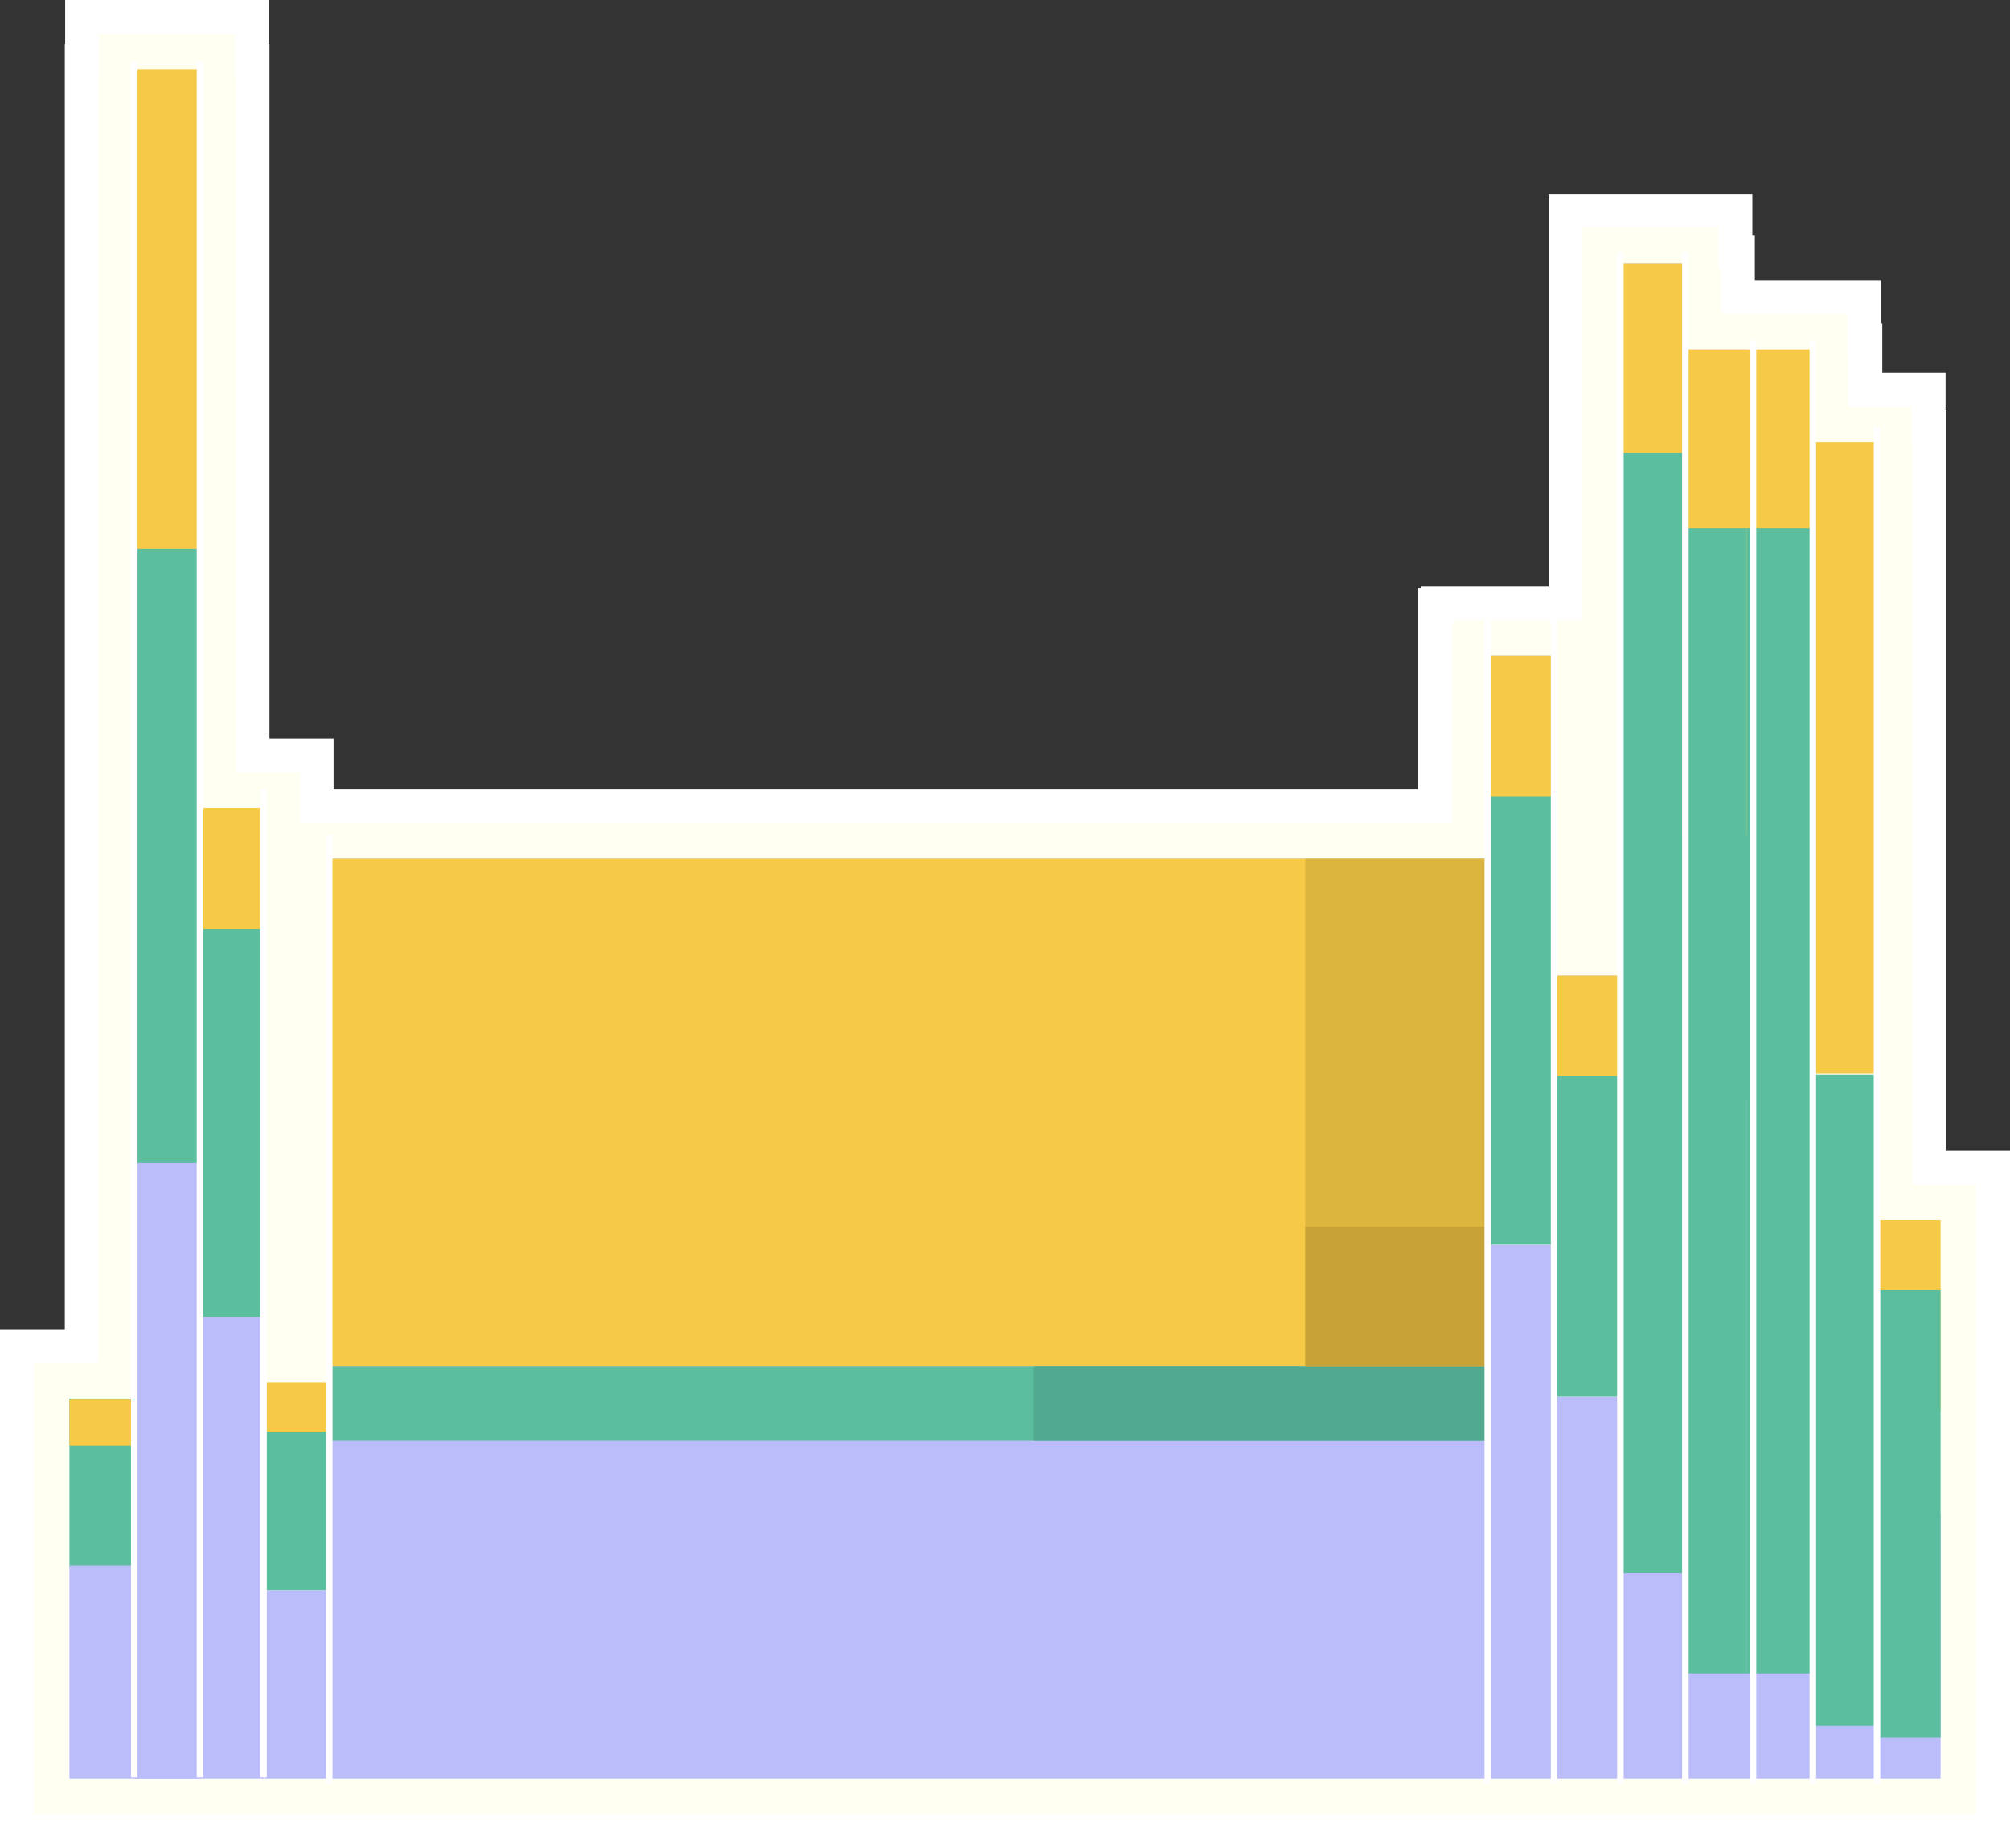 <svg id="Layer_1" data-name="Layer 1" xmlns="http://www.w3.org/2000/svg" xmlns:xlink="http://www.w3.org/1999/xlink" viewBox="0 0 132.225 121.6">
  <rect x="0" y="0" width="132.225" height="121.6" fill="#333333" stroke="none"/>
  <g id="dubitareColor">
    <g>
      <polygon points="126.932 76.831 126.932 28.086 126.874 28.086 126.874 25.64 122.71 25.64 122.71 22.394 122.638 22.394 122.638 19.538 118.4 19.538 114.325 19.538 114.325 16.574 114.162 16.574 114.162 13.865 102.98 13.865 102.98 26.339 102.98 33.327 102.98 39.686 94.577 39.686 94.577 39.832 94.411 39.832 94.411 53.056 82.408 53.056 20.831 53.056 20.831 49.698 16.615 49.698 16.615 4.024 16.58 4.024 16.58 1.113 5.399 1.113 5.399 4.024 5.376 4.024 5.376 88.569 1.113 88.569 1.113 88.632 1.113 95.135 1.113 99.547 1.113 106.598 1.113 120.487 5.399 120.487 9.649 120.487 12.293 120.487 13.946 120.487 16.58 120.487 18.232 120.487 20.831 120.487 25.126 120.487 94.577 120.487 98.759 120.487 101.536 120.487 102.98 120.487 105.757 120.487 107.218 120.487 109.94 120.487 111.457 120.487 114.162 120.487 115.694 120.487 118.4 120.487 119.932 120.487 122.638 120.487 126.874 120.487 131.113 120.487 131.113 117.78 131.113 96.233 131.113 96.105 131.113 81.428 131.113 76.831 126.932 76.831" fill="#fffff2"/>
      <g>
        <polygon points="126.932 76.831 126.932 28.086 126.874 28.086 126.874 25.64 122.71 25.64 122.71 22.394 122.638 22.394 122.638 19.538 118.4 19.538 114.325 19.538 114.325 16.574 114.162 16.574 114.162 13.865 102.98 13.865 102.98 26.339 102.98 33.327 102.98 39.686 94.577 39.686 94.577 39.832 94.411 39.832 94.411 53.056 82.408 53.056 20.831 53.056 20.831 49.698 16.615 49.698 16.615 4.024 16.58 4.024 16.58 1.113 5.399 1.113 5.399 4.024 5.376 4.024 5.376 88.569 1.113 88.569 1.113 88.632 1.113 95.135 1.113 99.547 1.113 106.598 1.113 120.487 5.399 120.487 9.649 120.487 12.293 120.487 13.946 120.487 16.58 120.487 18.232 120.487 20.831 120.487 25.126 120.487 94.577 120.487 98.759 120.487 101.536 120.487 102.98 120.487 105.757 120.487 107.218 120.487 109.94 120.487 111.457 120.487 114.162 120.487 115.694 120.487 118.4 120.487 119.932 120.487 122.638 120.487 126.874 120.487 131.113 120.487 131.113 117.78 131.113 96.233 131.113 96.105 131.113 81.428 131.113 76.831 126.932 76.831" fill="none" stroke="#fff" stroke-miterlimit="10" stroke-width="2.225"/>
      </g>
      <rect x="4.569" y="92.026" width="4.268" height="11.114" fill="#5bbe9e"/>
      <rect x="4.569" y="103.004" width="4.268" height="14.026" fill="#bbbdfa"/>
      <polyline points="4.57 95.135 4.57 92.089 8.838 92.089 8.838 95.135" fill="#f6c946"/>
      <rect x="8.855" y="76.507" width="4.268" height="40.523" fill="#bbbdfa"/>
      <polyline points="8.856 117.03 8.856 76.507 13.124 76.507 13.124 117.03" fill="#bbbdfa"/>
      <rect x="8.855" y="36.005" width="4.268" height="40.523" fill="#5bbe9e"/>
      <rect x="8.855" y="4.569" width="4.268" height="31.547" fill="#f6c946"/>
      <rect x="13.105" y="86.662" width="4.268" height="30.368" fill="#bbbdfa"/>
      <rect x="13.105" y="53.154" width="4.268" height="8.038" fill="#bbbdfa"/>
      <rect x="13.105" y="53.154" width="4.268" height="8.038" fill="#f6c946"/>
      <rect x="13.105" y="61.145" width="4.268" height="25.509" fill="#5bbe9e"/>
      <rect x="17.402" y="104.628" width="4.268" height="12.402" fill="#bbbdfa"/>
      <rect x="17.402" y="90.942" width="4.268" height="3.282" fill="#f6c946"/>
      <rect x="17.402" y="94.206" width="4.268" height="10.418" fill="#5bbe9e"/>
      <rect x="21.688" y="56.512" width="76.389" height="60.518" fill="#bbbdfa"/>
      <rect x="21.688" y="56.513" width="76.389" height="33.368" fill="#f6c946"/>
      <rect x="21.688" y="89.881" width="76.389" height="4.927" fill="#5bbe9e"/>
      <rect x="67.99" y="89.881" width="30.087" height="4.927" fill="#51a98f"/>
      <rect x="85.865" y="56.513" width="12.212" height="33.368" fill="#dcb53f"/>
      <rect x="85.865" y="80.723" width="12.212" height="9.158" fill="#c7a237"/>
      <rect x="98.033" y="81.903" width="4.268" height="35.127" fill="#bbbdfa"/>
      <rect x="98.033" y="43.143" width="4.268" height="9.298" fill="#bbbdfa"/>
      <rect x="98.033" y="43.143" width="4.268" height="9.298" fill="#f6c946"/>
      <rect x="98.033" y="52.386" width="4.268" height="29.507" fill="#5bbe9e"/>
      <rect x="102.215" y="91.905" width="4.268" height="25.125" fill="#bbbdfa"/>
      <rect x="102.215" y="64.183" width="4.268" height="6.65" fill="#bbbdfa"/>
      <rect x="102.215" y="64.183" width="4.268" height="6.65" fill="#f6c946"/>
      <rect x="102.215" y="70.794" width="4.268" height="21.104" fill="#5bbe9e"/>
      <rect x="106.437" y="69.627" width="4.268" height="47.403" fill="#bbbdfa"/>
      <rect x="106.437" y="17.322" width="4.268" height="12.548" fill="#bbbdfa"/>
      <rect x="106.437" y="17.322" width="4.268" height="12.548" fill="#f6c946"/>
      <rect x="106.437" y="29.796" width="4.268" height="73.709" fill="#5bbe9e"/>
      <rect x="110.675" y="72.324" width="4.268" height="44.706" fill="#bbbdfa"/>
      <rect x="110.675" y="22.994" width="4.268" height="11.834" fill="#bbbdfa"/>
      <rect x="110.675" y="22.994" width="4.268" height="31.963" fill="#f6c946"/>
      <rect x="110.675" y="34.757" width="4.268" height="75.344" fill="#5bbe9e"/>
      <rect x="114.913" y="72.324" width="4.267" height="44.706" fill="#bbbdfa"/>
      <rect x="114.913" y="22.994" width="4.267" height="31.963" fill="#f6c946"/>
      <rect x="114.913" y="34.757" width="4.267" height="75.344" fill="#5bbe9e"/>
      <rect x="119.15" y="112.455" width="4.268" height="4.575" fill="#bbbdfa"/>
      <rect x="119.15" y="29.097" width="4.268" height="41.537" fill="#f6c946"/>
      <rect x="119.15" y="70.702" width="4.268" height="42.841" fill="#5bbe9e"/>
      <rect x="123.388" y="99.562" width="4.268" height="17.468" fill="#bbbdfa"/>
      <rect x="123.388" y="80.288" width="4.268" height="12.488" fill="#f6c946"/>
      <rect x="123.388" y="84.885" width="4.268" height="29.438" fill="#5bbe9e"/>
      <line x1="8.833" y1="4.024" x2="8.833" y2="116.949" fill="none" stroke="#fff" stroke-miterlimit="10" stroke-width="0.43"/>
      <line x1="13.157" y1="4.024" x2="13.157" y2="116.949" fill="none" stroke="#fff" stroke-miterlimit="10" stroke-width="0.43"/>
      <line x1="17.336" y1="51.931" x2="17.336" y2="116.95" fill="none" stroke="#fff" stroke-miterlimit="10" stroke-width="0.43"/>
      <line x1="21.66" y1="54.928" x2="21.66" y2="117.377" fill="none" stroke="#fff" stroke-miterlimit="10" stroke-width="0.43"/>
      <line x1="97.868" y1="39.832" x2="97.868" y2="117.377" fill="none" stroke="#fff" stroke-miterlimit="10" stroke-width="0.43"/>
      <line x1="102.23" y1="40.079" x2="102.23" y2="117.377" fill="none" stroke="#fff" stroke-miterlimit="10" stroke-width="0.43"/>
      <line x1="106.592" y1="16.575" x2="106.592" y2="117.377" fill="none" stroke="#fff" stroke-miterlimit="10" stroke-width="0.43"/>
      <line x1="110.868" y1="16.575" x2="110.868" y2="117.377" fill="none" stroke="#fff" stroke-miterlimit="10" stroke-width="0.43"/>
      <line x1="115.316" y1="22.394" x2="115.316" y2="117.376" fill="none" stroke="#fff" stroke-miterlimit="10" stroke-width="0.43"/>
      <line x1="119.254" y1="22.394" x2="119.254" y2="117.376" fill="none" stroke="#fff" stroke-miterlimit="10" stroke-width="0.43"/>
      <line x1="123.475" y1="28.086" x2="123.475" y2="117.377" fill="none" stroke="#fff" stroke-miterlimit="10" stroke-width="0.43"/>
    </g>
  </g>
</svg>
